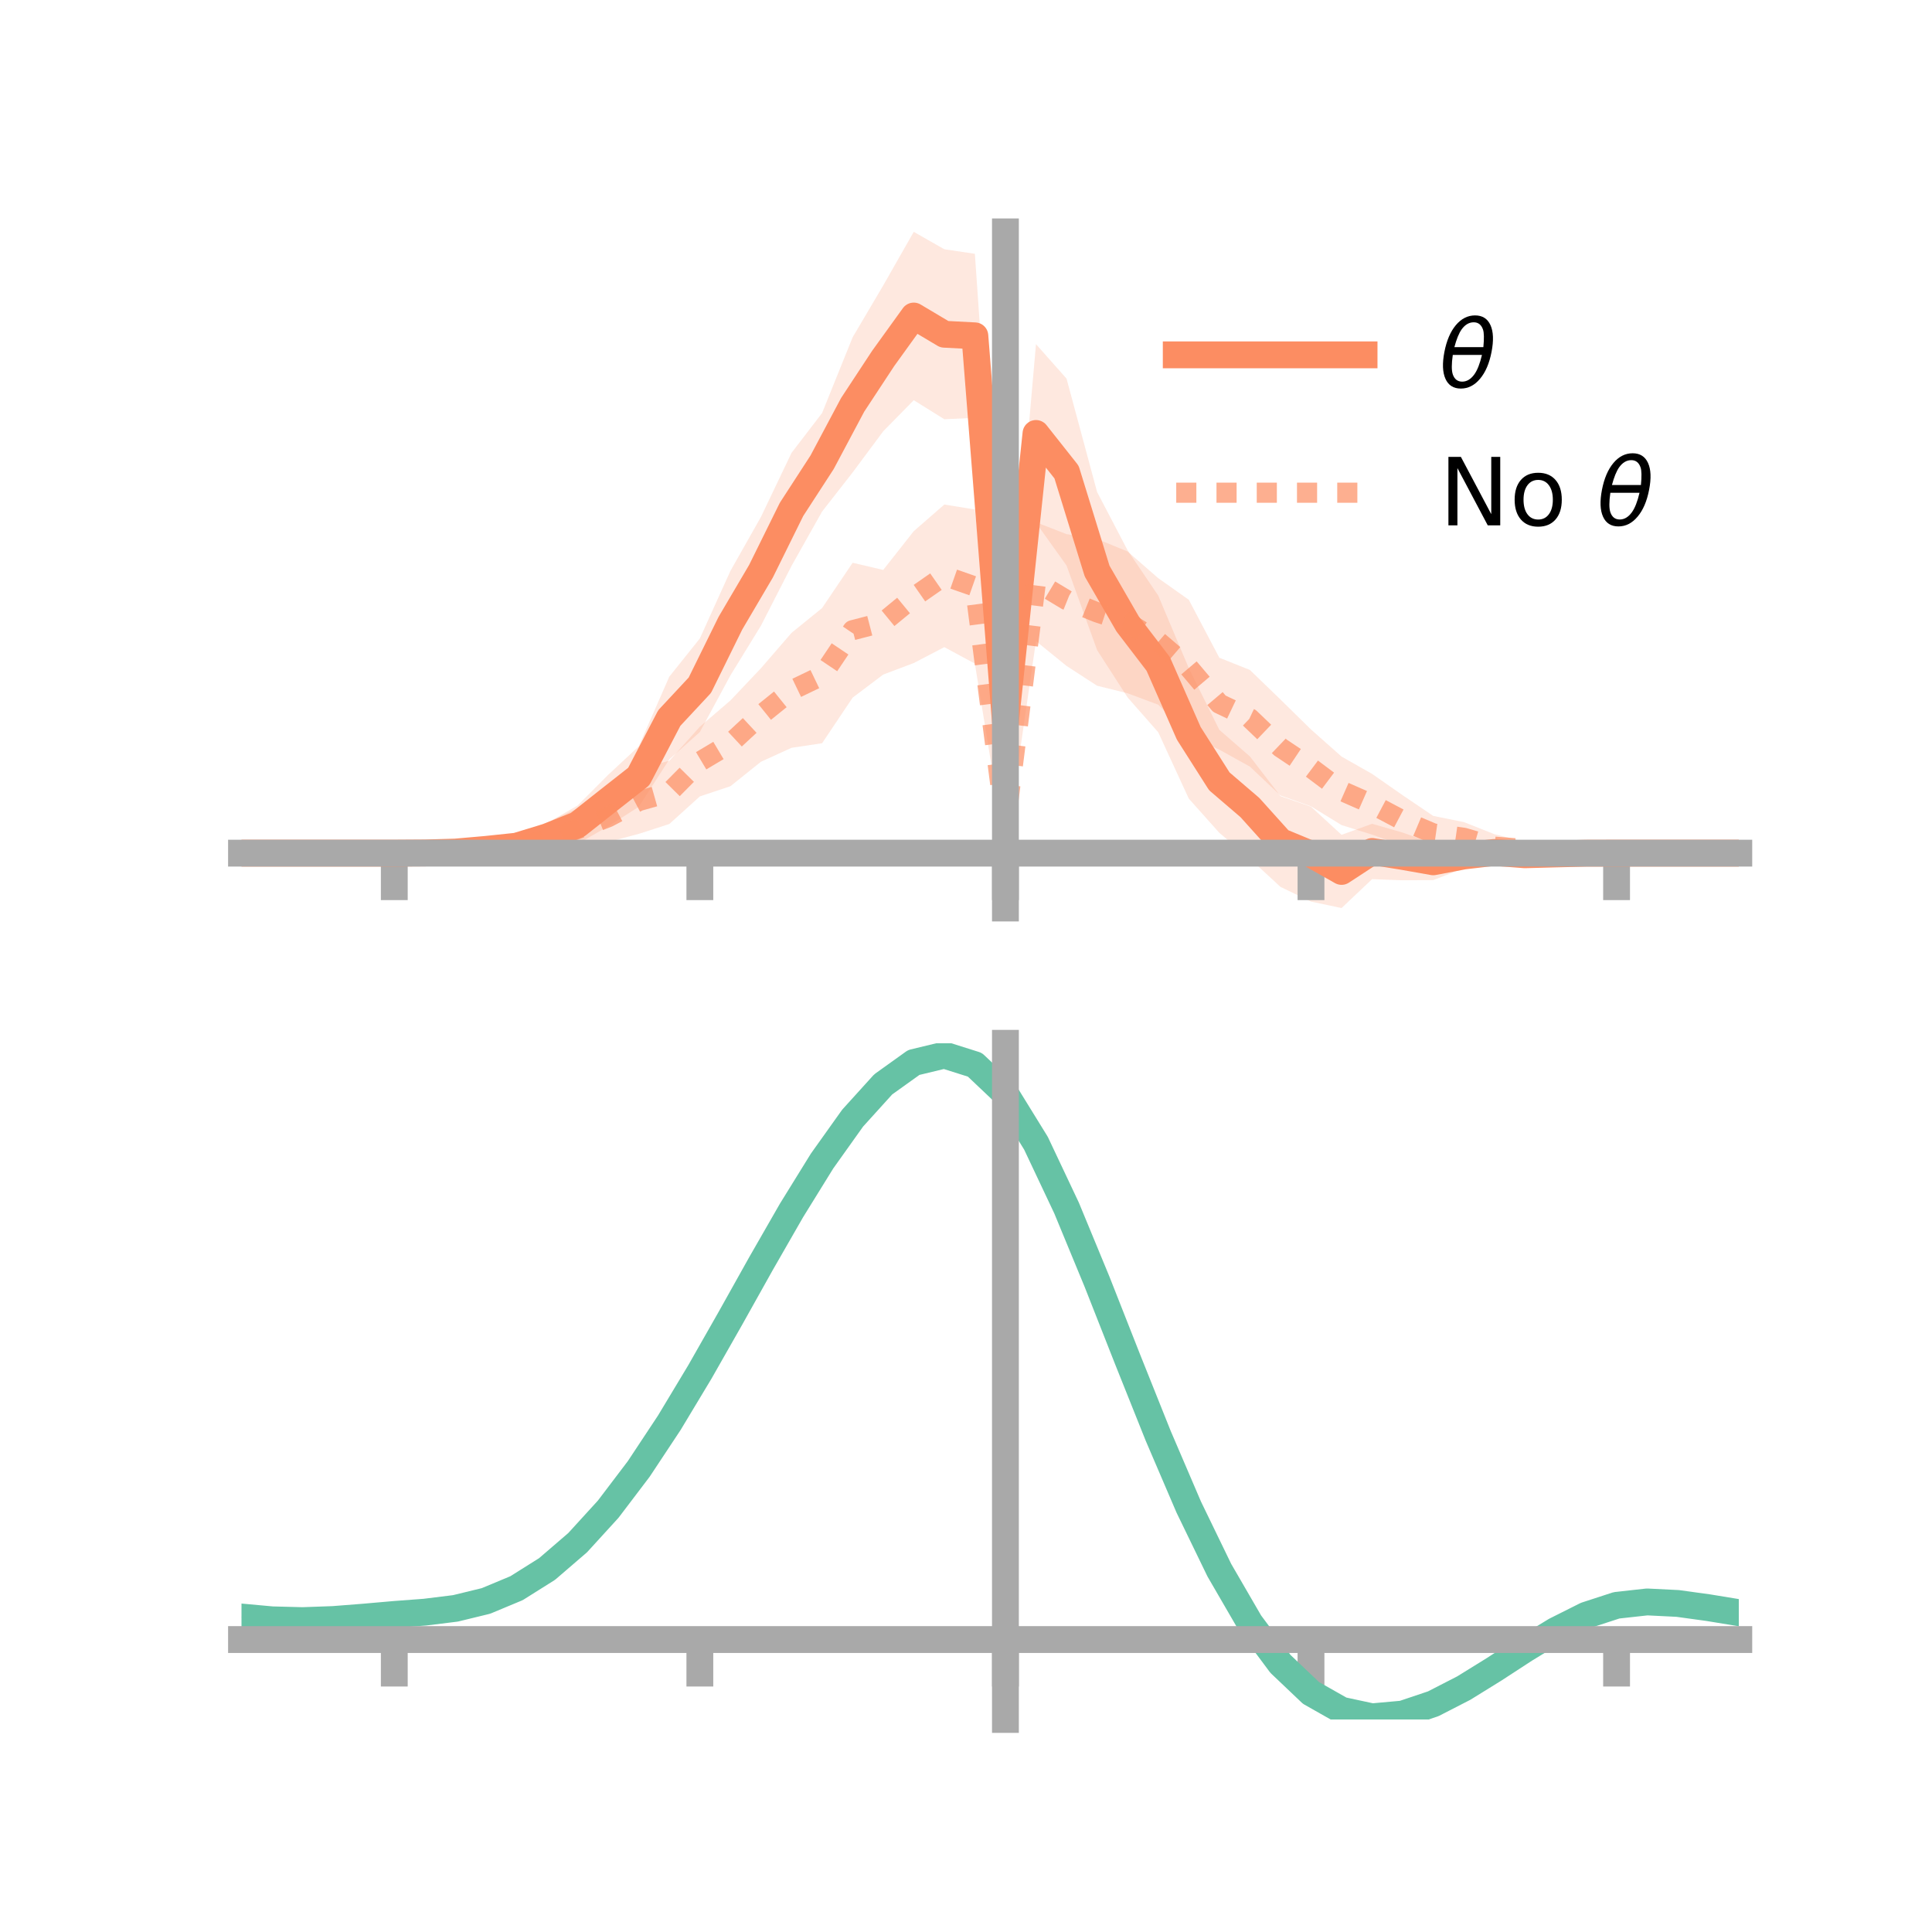 <?xml version="1.0" encoding="utf-8" standalone="no"?>
<!DOCTYPE svg PUBLIC "-//W3C//DTD SVG 1.1//EN"
  "http://www.w3.org/Graphics/SVG/1.1/DTD/svg11.dtd">
<!-- Created with matplotlib (https://matplotlib.org/) -->
<svg height="144pt" version="1.1" viewBox="0 0 144 144" width="144pt" xmlns="http://www.w3.org/2000/svg" xmlns:xlink="http://www.w3.org/1999/xlink">
 <defs>
  <style type="text/css">*{stroke-linecap:butt;stroke-linejoin:round;}</style>
 </defs>
 <g id="figure_1">
  <g id="patch_1">
   <path d="M 0 144 
L 144 144 
L 144 0 
L 0 0 
z
" style="fill:none;"/>
  </g>
  <g id="axes_1">
   <g id="patch_2">
    <path d="M 18 67.68 
L 129.6 67.68 
L 129.6 17.28 
L 18 17.28 
z
" style="fill:none;"/>
   </g>
   <g id="PolyCollection_1">
    <path clip-path="url(#pf7687cbdad)" d="M 18 63.588 
L 18 63.588 
L 20.278 63.588 
L 22.555 63.588 
L 24.833 63.588 
L 27.11 63.588 
L 29.388 63.588 
L 31.665 63.468 
L 33.943 63.186 
L 36.22 62.761 
L 38.498 62.339 
L 40.776 61.347 
L 43.053 60.037 
L 45.331 57.75 
L 47.608 55.627 
L 49.886 50.434 
L 52.163 47.587 
L 54.441 42.554 
L 56.718 38.526 
L 58.996 33.755 
L 61.273 30.786 
L 63.551 25.139 
L 65.829 21.278 
L 68.106 17.28 
L 70.384 18.578 
L 72.661 18.916 
L 74.939 51.687 
L 77.216 25.652 
L 79.494 28.22 
L 81.771 36.671 
L 84.049 41.026 
L 86.327 44.389 
L 88.604 49.797 
L 90.882 54.398 
L 93.159 56.379 
L 95.437 59.336 
L 97.714 60.125 
L 99.992 62.222 
L 102.269 61.401 
L 104.547 62.055 
L 106.824 62.872 
L 109.102 62.881 
L 111.38 62.734 
L 113.657 63.287 
L 115.935 63.452 
L 118.212 63.479 
L 120.49 63.588 
L 122.767 63.588 
L 125.045 63.588 
L 127.322 63.588 
L 129.6 63.588 
L 129.6 63.588 
L 129.6 63.588 
L 127.322 63.588 
L 125.045 63.588 
L 122.767 63.588 
L 120.49 63.588 
L 118.212 63.709 
L 115.935 63.846 
L 113.657 64.133 
L 111.38 64.336 
L 109.102 64.719 
L 106.824 65.598 
L 104.547 65.611 
L 102.269 65.527 
L 99.992 67.68 
L 97.714 67.199 
L 95.437 66.103 
L 93.159 63.996 
L 90.882 62.075 
L 88.604 59.522 
L 86.327 54.578 
L 84.049 51.989 
L 81.771 48.454 
L 79.494 42.151 
L 77.216 38.964 
L 74.939 55.956 
L 72.661 31.146 
L 70.384 31.247 
L 68.106 29.829 
L 65.829 32.147 
L 63.551 35.212 
L 61.273 38.129 
L 58.996 42.179 
L 56.718 46.632 
L 54.441 50.341 
L 52.163 54.56 
L 49.886 56.6 
L 47.608 60.133 
L 45.331 61.589 
L 43.053 62.899 
L 40.776 63.405 
L 38.498 63.8 
L 36.22 63.857 
L 33.943 63.83 
L 31.665 63.677 
L 29.388 63.588 
L 27.11 63.588 
L 24.833 63.588 
L 22.555 63.588 
L 20.278 63.588 
L 18 63.588 
z
" style="fill:#fc8d62;fill-opacity:0.2;"/>
   </g>
   <g id="PolyCollection_2">
    <path clip-path="url(#pf7687cbdad)" d="M 18 63.588 
L 18 63.588 
L 20.278 63.588 
L 22.555 63.588 
L 24.833 63.588 
L 27.11 63.588 
L 29.388 63.588 
L 31.665 63.409 
L 33.943 63.02 
L 36.22 62.801 
L 38.498 62.115 
L 40.776 61.3 
L 43.053 60.251 
L 45.331 59.061 
L 47.608 57.258 
L 49.886 56.708 
L 52.163 54.164 
L 54.441 52.209 
L 56.718 49.804 
L 58.996 47.17 
L 61.273 45.321 
L 63.551 41.945 
L 65.829 42.48 
L 68.106 39.591 
L 70.384 37.605 
L 72.661 37.975 
L 74.939 59.449 
L 77.216 38.925 
L 79.494 39.812 
L 81.771 40.173 
L 84.049 41.108 
L 86.327 43.092 
L 88.604 44.701 
L 90.882 49.025 
L 93.159 49.934 
L 95.437 52.135 
L 97.714 54.371 
L 99.992 56.39 
L 102.269 57.683 
L 104.547 59.272 
L 106.824 60.813 
L 109.102 61.27 
L 111.38 62.176 
L 113.657 62.747 
L 115.935 63.283 
L 118.212 63.491 
L 120.49 63.588 
L 122.767 63.588 
L 125.045 63.588 
L 127.322 63.588 
L 129.6 63.588 
L 129.6 63.588 
L 129.6 63.588 
L 127.322 63.588 
L 125.045 63.588 
L 122.767 63.588 
L 120.49 63.588 
L 118.212 63.699 
L 115.935 63.85 
L 113.657 63.81 
L 111.38 64.035 
L 109.102 63.618 
L 106.824 63.424 
L 104.547 63.029 
L 102.269 62.208 
L 99.992 61.498 
L 97.714 60.1 
L 95.437 59.291 
L 93.159 57.138 
L 90.882 55.875 
L 88.604 54.82 
L 86.327 52.524 
L 84.049 51.675 
L 81.771 51.111 
L 79.494 49.634 
L 77.216 47.785 
L 74.939 63.446 
L 72.661 49.461 
L 70.384 48.234 
L 68.106 49.42 
L 65.829 50.278 
L 63.551 51.998 
L 61.273 55.397 
L 58.996 55.737 
L 56.718 56.776 
L 54.441 58.6 
L 52.163 59.36 
L 49.886 61.417 
L 47.608 62.153 
L 45.331 62.758 
L 43.053 63.335 
L 40.776 63.954 
L 38.498 63.992 
L 36.22 63.877 
L 33.943 63.832 
L 31.665 63.711 
L 29.388 63.588 
L 27.11 63.588 
L 24.833 63.588 
L 22.555 63.588 
L 20.278 63.588 
L 18 63.588 
z
" style="fill:#fc8d62;fill-opacity:0.2;"/>
   </g>
   <g id="matplotlib.axis_1">
    <g id="xtick_1">
     <g id="line2d_1">
      <defs>
       <path d="M 0 0 
L 0 3.5 
" id="m9660c6d912" style="stroke:#a9a9a9;stroke-width:2;"/>
      </defs>
      <g>
       <use style="fill:#a9a9a9;stroke:#a9a9a9;stroke-width:2;" x="29.388" xlink:href="#m9660c6d912" y="63.588"/>
      </g>
     </g>
    </g>
    <g id="xtick_2">
     <g id="line2d_2">
      <g>
       <use style="fill:#a9a9a9;stroke:#a9a9a9;stroke-width:2;" x="52.163" xlink:href="#m9660c6d912" y="63.588"/>
      </g>
     </g>
    </g>
    <g id="xtick_3">
     <g id="line2d_3">
      <g>
       <use style="fill:#a9a9a9;stroke:#a9a9a9;stroke-width:2;" x="74.939" xlink:href="#m9660c6d912" y="63.588"/>
      </g>
     </g>
    </g>
    <g id="xtick_4">
     <g id="line2d_4">
      <g>
       <use style="fill:#a9a9a9;stroke:#a9a9a9;stroke-width:2;" x="97.714" xlink:href="#m9660c6d912" y="63.588"/>
      </g>
     </g>
    </g>
    <g id="xtick_5">
     <g id="line2d_5">
      <g>
       <use style="fill:#a9a9a9;stroke:#a9a9a9;stroke-width:2;" x="120.49" xlink:href="#m9660c6d912" y="63.588"/>
      </g>
     </g>
    </g>
   </g>
   <g id="matplotlib.axis_2"/>
   <g id="line2d_6">
    <path clip-path="url(#pf7687cbdad)" d="M 18 63.588 
L 20.278 63.588 
L 22.555 63.588 
L 24.833 63.588 
L 27.11 63.588 
L 29.388 63.588 
L 31.665 63.573 
L 33.943 63.508 
L 36.22 63.309 
L 38.498 63.069 
L 40.776 62.376 
L 43.053 61.468 
L 45.331 59.67 
L 47.608 57.88 
L 49.886 53.517 
L 52.163 51.073 
L 54.441 46.448 
L 56.718 42.579 
L 58.996 37.967 
L 61.273 34.458 
L 63.551 30.175 
L 65.829 26.712 
L 68.106 23.555 
L 70.384 24.912 
L 72.661 25.031 
L 74.939 53.821 
L 77.216 32.308 
L 79.494 35.186 
L 81.771 42.562 
L 84.049 46.508 
L 86.327 49.484 
L 88.604 54.659 
L 90.882 58.237 
L 93.159 60.188 
L 95.437 62.719 
L 97.714 63.662 
L 99.992 64.951 
L 102.269 63.464 
L 104.547 63.833 
L 106.824 64.235 
L 109.102 63.8 
L 111.38 63.535 
L 113.657 63.71 
L 115.935 63.649 
L 118.212 63.594 
L 120.49 63.588 
L 122.767 63.588 
L 125.045 63.588 
L 127.322 63.588 
L 129.6 63.588 
" style="fill:none;stroke:#fc8d62;stroke-linecap:square;stroke-width:2;"/>
   </g>
   <g id="line2d_7">
    <path clip-path="url(#pf7687cbdad)" d="M 18 63.588 
L 20.278 63.588 
L 22.555 63.588 
L 24.833 63.588 
L 27.11 63.588 
L 29.388 63.588 
L 31.665 63.56 
L 33.943 63.426 
L 36.22 63.339 
L 38.498 63.053 
L 40.776 62.627 
L 43.053 61.793 
L 45.331 60.909 
L 47.608 59.705 
L 49.886 59.062 
L 52.163 56.762 
L 54.441 55.405 
L 56.718 53.29 
L 58.996 51.454 
L 61.273 50.359 
L 63.551 46.971 
L 65.829 46.379 
L 68.106 44.506 
L 70.384 42.919 
L 72.661 43.718 
L 74.939 61.447 
L 77.216 43.355 
L 79.494 44.723 
L 81.771 45.642 
L 84.049 46.392 
L 86.327 47.808 
L 88.604 49.761 
L 90.882 52.45 
L 93.159 53.536 
L 95.437 55.713 
L 97.714 57.235 
L 99.992 58.944 
L 102.269 59.945 
L 104.547 61.151 
L 106.824 62.118 
L 109.102 62.444 
L 111.38 63.105 
L 113.657 63.279 
L 115.935 63.566 
L 118.212 63.595 
L 120.49 63.588 
L 122.767 63.588 
L 125.045 63.588 
L 127.322 63.588 
L 129.6 63.588 
" style="fill:none;stroke:#fc8d62;stroke-dasharray:1.5,1.5;stroke-dashoffset:0;stroke-opacity:0.7;stroke-width:1.5;"/>
   </g>
   <g id="patch_3">
    <path d="M 74.939 67.68 
L 74.939 17.28 
" style="fill:none;stroke:#a9a9a9;stroke-linecap:square;stroke-linejoin:miter;stroke-width:2;"/>
   </g>
   <g id="patch_4">
    <path d="M 129.6 67.68 
L 129.6 17.28 
" style="fill:none;"/>
   </g>
   <g id="patch_5">
    <path d="M 18 63.588 
L 129.6 63.588 
" style="fill:none;stroke:#a9a9a9;stroke-linecap:square;stroke-linejoin:miter;stroke-width:2;"/>
   </g>
   <g id="patch_6">
    <path d="M 18 17.28 
L 129.6 17.28 
" style="fill:none;"/>
   </g>
   <g id="legend_1">
    <g id="line2d_8">
     <path d="M 87.67 26.449 
L 101.67 26.449 
" style="fill:none;stroke:#fc8d62;stroke-linecap:square;stroke-width:2;"/>
    </g>
    <g id="line2d_9"/>
    <g id="text_1">
     <!-- $\theta$ -->
     <g transform="translate(107.27 28.899)scale(0.07 -0.07)">
      <defs>
       <path d="M 45.516 34.672 
L 14.453 34.672 
Q 12.359 20.062 14.5 13.875 
Q 17.188 6.25 24.469 6.25 
Q 31.781 6.25 37.359 13.922 
Q 42.234 20.656 45.516 34.672 
z
M 47.016 42.969 
Q 48.344 56.844 46.625 61.719 
Q 43.953 69.438 36.766 69.438 
Q 29.297 69.438 23.828 61.812 
Q 19.531 55.672 16.156 42.969 
z
M 38.188 76.766 
Q 49.906 76.766 54.594 66.406 
Q 59.281 56.109 55.719 37.844 
Q 52.203 19.625 43.453 9.281 
Q 34.766 -1.125 23.047 -1.125 
Q 11.281 -1.125 6.641 9.281 
Q 2 19.625 5.516 37.844 
Q 9.078 56.109 17.719 66.406 
Q 26.422 76.766 38.188 76.766 
z
" id="DejaVuSans-Oblique-952"/>
      </defs>
      <use transform="translate(0 0.234)" xlink:href="#DejaVuSans-Oblique-952"/>
     </g>
    </g>
    <g id="line2d_10">
     <path d="M 87.67 36.724 
L 101.67 36.724 
" style="fill:none;stroke:#fc8d62;stroke-dasharray:1.5,1.5;stroke-dashoffset:0;stroke-opacity:0.7;stroke-width:1.5;"/>
    </g>
    <g id="line2d_11"/>
    <g id="text_2">
     <!-- No $\theta$ -->
     <g transform="translate(107.27 39.174)scale(0.07 -0.07)">
      <defs>
       <path d="M 9.812 72.906 
L 23.094 72.906 
L 55.422 11.922 
L 55.422 72.906 
L 64.984 72.906 
L 64.984 0 
L 51.703 0 
L 19.391 60.984 
L 19.391 0 
L 9.812 0 
z
" id="DejaVuSans-78"/>
       <path d="M 30.609 48.391 
Q 23.391 48.391 19.188 42.75 
Q 14.984 37.109 14.984 27.297 
Q 14.984 17.484 19.156 11.844 
Q 23.344 6.203 30.609 6.203 
Q 37.797 6.203 41.984 11.859 
Q 46.188 17.531 46.188 27.297 
Q 46.188 37.016 41.984 42.703 
Q 37.797 48.391 30.609 48.391 
z
M 30.609 56 
Q 42.328 56 49.016 48.375 
Q 55.719 40.766 55.719 27.297 
Q 55.719 13.875 49.016 6.219 
Q 42.328 -1.422 30.609 -1.422 
Q 18.844 -1.422 12.172 6.219 
Q 5.516 13.875 5.516 27.297 
Q 5.516 40.766 12.172 48.375 
Q 18.844 56 30.609 56 
z
" id="DejaVuSans-111"/>
       <path id="DejaVuSans-32"/>
      </defs>
      <use transform="translate(0 0.234)" xlink:href="#DejaVuSans-78"/>
      <use transform="translate(74.805 0.234)" xlink:href="#DejaVuSans-111"/>
      <use transform="translate(135.986 0.234)" xlink:href="#DejaVuSans-32"/>
      <use transform="translate(167.773 0.234)" xlink:href="#DejaVuSans-Oblique-952"/>
     </g>
    </g>
   </g>
  </g>
  <g id="axes_2">
   <g id="patch_7">
    <path d="M 18 128.16 
L 129.6 128.16 
L 129.6 77.76 
L 18 77.76 
z
" style="fill:none;"/>
   </g>
   <g id="PolyCollection_3">
    <path clip-path="url(#p8ca9d6276d)" d="M 18 120.562 
L 18 120.486 
L 20.278 120.702 
L 22.555 120.76 
L 24.833 120.671 
L 27.11 120.483 
L 29.388 120.276 
L 31.665 120.099 
L 33.943 119.813 
L 36.22 119.253 
L 38.498 118.294 
L 40.776 116.844 
L 43.053 114.851 
L 45.331 112.306 
L 47.608 109.241 
L 49.886 105.723 
L 52.163 101.853 
L 54.441 97.762 
L 56.718 93.603 
L 58.996 89.551 
L 61.273 85.797 
L 63.551 82.537 
L 65.829 79.977 
L 68.106 78.319 
L 70.384 77.76 
L 72.661 78.491 
L 74.939 80.681 
L 77.216 84.421 
L 79.494 89.309 
L 81.771 94.895 
L 84.049 100.759 
L 86.327 106.537 
L 88.604 111.927 
L 90.882 116.695 
L 93.159 120.678 
L 95.437 123.779 
L 97.714 125.965 
L 99.992 127.267 
L 102.269 127.761 
L 104.547 127.562 
L 106.824 126.809 
L 109.102 125.657 
L 111.38 124.269 
L 113.657 122.81 
L 115.935 121.438 
L 118.212 120.308 
L 120.49 119.57 
L 122.767 119.321 
L 125.045 119.441 
L 127.322 119.763 
L 129.6 120.149 
L 129.6 120.249 
L 129.6 120.249 
L 127.322 119.888 
L 125.045 119.584 
L 122.767 119.477 
L 120.49 119.731 
L 118.212 120.477 
L 115.935 121.632 
L 113.657 123.045 
L 111.38 124.552 
L 109.102 125.984 
L 106.824 127.171 
L 104.547 127.948 
L 102.269 128.16 
L 99.992 127.676 
L 97.714 126.396 
L 95.437 124.255 
L 93.159 121.236 
L 90.882 117.368 
L 88.604 112.741 
L 86.327 107.51 
L 84.049 101.897 
L 81.771 96.195 
L 79.494 90.759 
L 77.216 85.999 
L 74.939 82.358 
L 72.661 80.231 
L 70.384 79.523 
L 68.106 80.066 
L 65.829 81.669 
L 63.551 84.138 
L 61.273 87.274 
L 58.996 90.881 
L 56.718 94.767 
L 54.441 98.75 
L 52.163 102.665 
L 49.886 106.365 
L 47.608 109.73 
L 45.331 112.667 
L 43.053 115.114 
L 40.776 117.042 
L 38.498 118.456 
L 36.22 119.398 
L 33.943 119.946 
L 31.665 120.223 
L 29.388 120.389 
L 27.11 120.58 
L 24.833 120.749 
L 22.555 120.822 
L 20.278 120.762 
L 18 120.562 
z
" style="fill:#66c2a5;fill-opacity:0.2;"/>
   </g>
   <g id="matplotlib.axis_3">
    <g id="xtick_6">
     <g id="line2d_12">
      <g>
       <use style="fill:#a9a9a9;stroke:#a9a9a9;stroke-width:2;" x="29.388" xlink:href="#m9660c6d912" y="122.202"/>
      </g>
     </g>
    </g>
    <g id="xtick_7">
     <g id="line2d_13">
      <g>
       <use style="fill:#a9a9a9;stroke:#a9a9a9;stroke-width:2;" x="52.163" xlink:href="#m9660c6d912" y="122.202"/>
      </g>
     </g>
    </g>
    <g id="xtick_8">
     <g id="line2d_14">
      <g>
       <use style="fill:#a9a9a9;stroke:#a9a9a9;stroke-width:2;" x="74.939" xlink:href="#m9660c6d912" y="122.202"/>
      </g>
     </g>
    </g>
    <g id="xtick_9">
     <g id="line2d_15">
      <g>
       <use style="fill:#a9a9a9;stroke:#a9a9a9;stroke-width:2;" x="97.714" xlink:href="#m9660c6d912" y="122.202"/>
      </g>
     </g>
    </g>
    <g id="xtick_10">
     <g id="line2d_16">
      <g>
       <use style="fill:#a9a9a9;stroke:#a9a9a9;stroke-width:2;" x="120.49" xlink:href="#m9660c6d912" y="122.202"/>
      </g>
     </g>
    </g>
   </g>
   <g id="matplotlib.axis_4"/>
   <g id="line2d_17">
    <path clip-path="url(#p8ca9d6276d)" d="M 18 120.524 
L 20.278 120.732 
L 22.555 120.791 
L 24.833 120.71 
L 27.11 120.532 
L 29.388 120.332 
L 31.665 120.161 
L 33.943 119.879 
L 36.22 119.325 
L 38.498 118.375 
L 40.776 116.943 
L 43.053 114.983 
L 45.331 112.487 
L 47.608 109.486 
L 49.886 106.044 
L 52.163 102.259 
L 54.441 98.256 
L 56.718 94.185 
L 58.996 90.216 
L 61.273 86.535 
L 63.551 83.338 
L 65.829 80.823 
L 68.106 79.192 
L 70.384 78.642 
L 72.661 79.361 
L 74.939 81.519 
L 77.216 85.21 
L 79.494 90.034 
L 81.771 95.545 
L 84.049 101.328 
L 86.327 107.023 
L 88.604 112.334 
L 90.882 117.032 
L 93.159 120.957 
L 95.437 124.017 
L 97.714 126.181 
L 99.992 127.472 
L 102.269 127.961 
L 104.547 127.755 
L 106.824 126.99 
L 109.102 125.82 
L 111.38 124.41 
L 113.657 122.927 
L 115.935 121.535 
L 118.212 120.393 
L 120.49 119.651 
L 122.767 119.399 
L 125.045 119.512 
L 127.322 119.826 
L 129.6 120.199 
" style="fill:none;stroke:#66c2a5;stroke-linecap:square;stroke-width:2;"/>
   </g>
   <g id="patch_8">
    <path d="M 74.939 128.16 
L 74.939 77.76 
" style="fill:none;stroke:#a9a9a9;stroke-linecap:square;stroke-linejoin:miter;stroke-width:2;"/>
   </g>
   <g id="patch_9">
    <path d="M 129.6 128.16 
L 129.6 77.76 
" style="fill:none;"/>
   </g>
   <g id="patch_10">
    <path d="M 18 122.202 
L 129.6 122.202 
" style="fill:none;stroke:#a9a9a9;stroke-linecap:square;stroke-linejoin:miter;stroke-width:2;"/>
   </g>
   <g id="patch_11">
    <path d="M 18 77.76 
L 129.6 77.76 
" style="fill:none;"/>
   </g>
  </g>
 </g>
 <defs>
  <clipPath id="pf7687cbdad">
   <rect height="50.4" width="111.6" x="18" y="17.28"/>
  </clipPath>
  <clipPath id="p8ca9d6276d">
   <rect height="50.4" width="111.6" x="18" y="77.76"/>
  </clipPath>
 </defs>
</svg>
